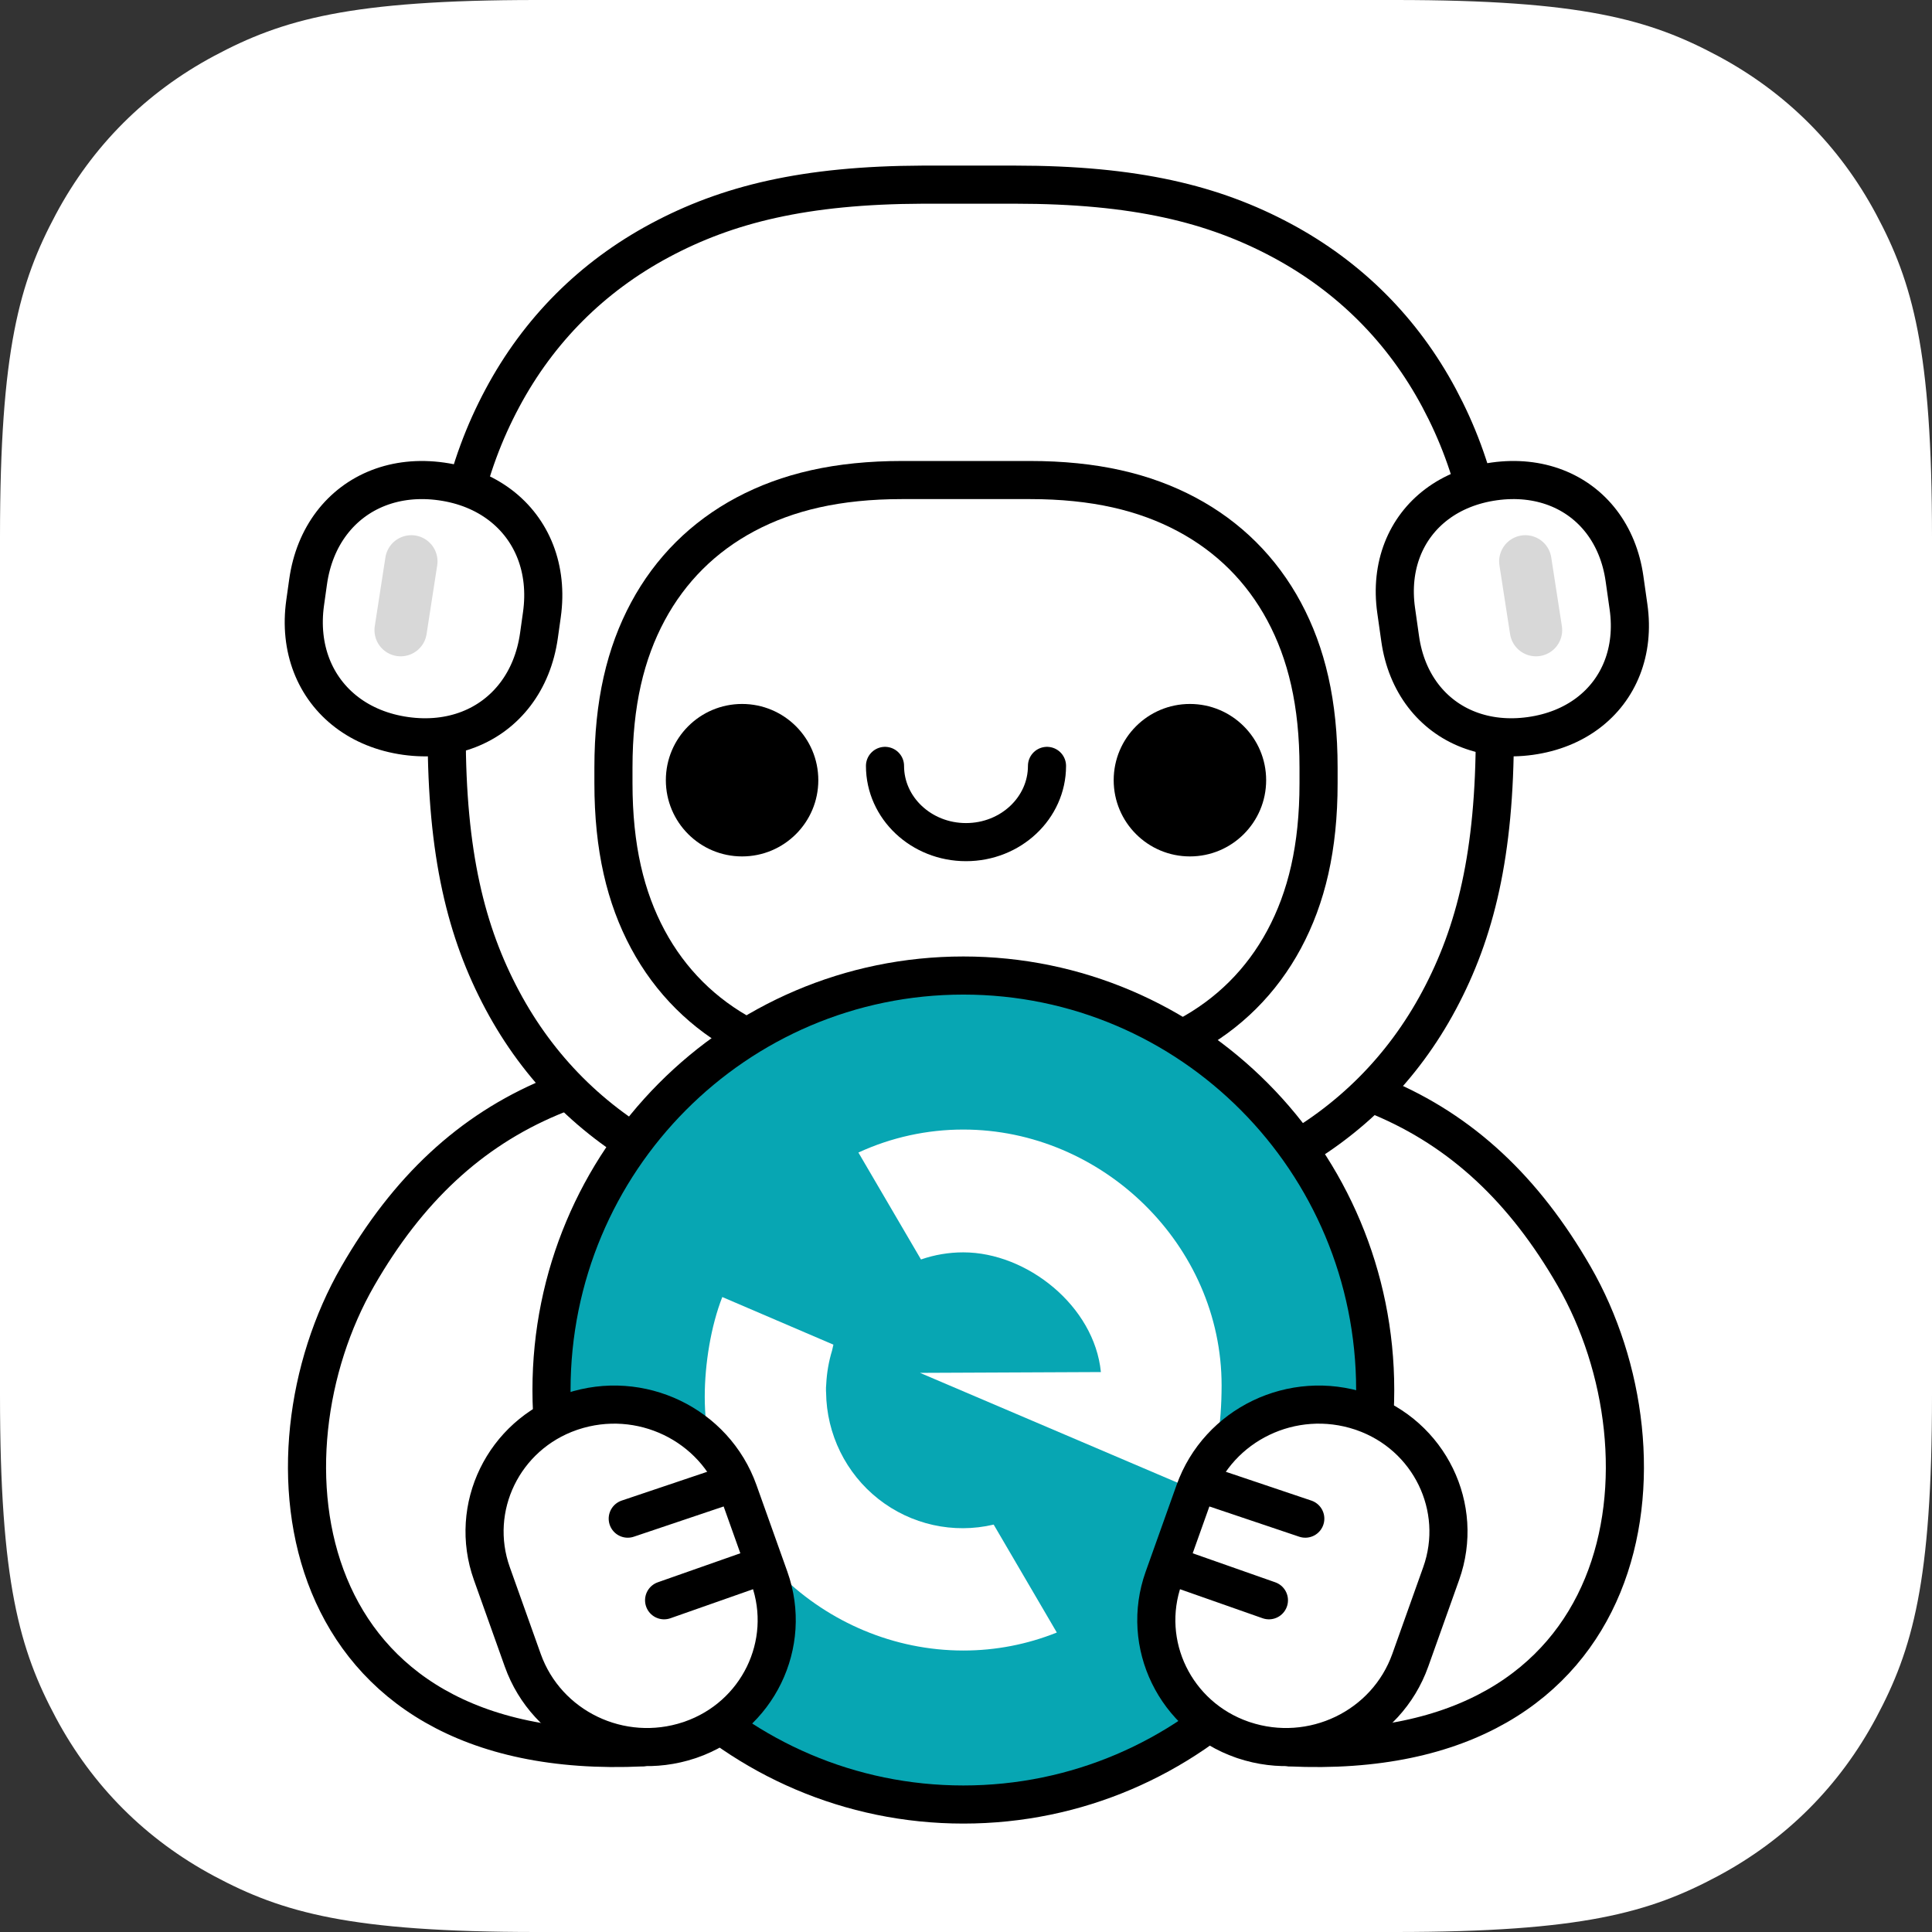 <svg xmlns="http://www.w3.org/2000/svg" xmlns:xlink="http://www.w3.org/1999/xlink" width="120" height="120" version="1.1" viewBox="0 0 120 120"><rect x="0" y="0" width="120" height="120" fill="#333333" stroke="none"/><title>appIcon120</title><desc>Created with Sketch.</desc><g id="Home" fill="none" fill-rule="evenodd" stroke="none" stroke-width="1"><g id="Desktop" transform="translate(-122, -7363)"><g id="Get-the-app" transform="translate(0, 7273)"><g id="appIcon120" transform="translate(122, 90)"><path id="Rectangle" fill="#FFF" d="M33.331,-1.3465924e-15 L86.669,1.3465924e-15 C98.259,-7.82408963e-16 102.462,1.207 106.699,3.473 C110.936,5.739 114.261,9.064 116.527,13.301 C118.793,17.538 120,21.741 120,33.331 L120,86.669 C120,98.259 118.793,102.462 116.527,106.699 C114.261,110.936 110.936,114.261 106.699,116.527 C102.462,118.793 98.259,120 86.669,120 L33.331,120 C21.741,120 17.538,118.793 13.301,116.527 C9.064,114.261 5.739,110.936 3.473,106.699 C1.207,102.462 5.21605976e-16,98.259 -8.97728267e-16,86.669 L8.97728267e-16,33.331 C-5.21605976e-16,21.741 1.207,17.538 3.473,13.301 C5.739,9.064 9.064,5.739 13.301,3.473 C17.538,1.207 21.741,7.82408963e-16 33.331,-1.3465924e-15 Z"/><g id="Elements/App-Icon"><g id="icon" transform="translate(2, 2)"><path id="Oval-Copy-4" fill="#FFF" fill-rule="nonzero" stroke="#000" stroke-width="2.367" d="M68.599,103.405 C88.183,113.258 97.987,96.665 96.662,83.871 C95.378,71.476 88.367,64.305 74.018,59.47 C59.669,54.634 63.51,83.229 73.691,85.791 C78.31,86.953 66.907,102.553 68.599,103.405 Z" transform="translate(80.695, 82.657) rotate(-24) translate(-80.695, -82.657)"/><path id="Oval-Copy-3" fill="#FFF" fill-rule="nonzero" stroke="#000" stroke-width="2.367" d="M23.203,103.405 C42.787,113.258 52.591,96.665 51.266,83.871 C49.982,71.476 42.971,64.305 28.622,59.47 C14.272,54.634 18.114,83.229 28.295,85.791 C32.914,86.953 21.511,102.553 23.203,103.405 Z" transform="translate(35.299, 82.657) scale(-1, 1) rotate(-24) translate(-35.299, -82.657)"/><path id="Rectangle-Copy" fill="#FFF" fill-rule="nonzero" stroke="#000" stroke-width="2.367" d="M61.037,9.469 C68.522,9.469 73.383,10.672 77.602,12.931 C81.821,15.19 85.133,18.505 87.389,22.729 C89.621,26.908 90.821,31.715 90.847,39.073 L90.847,43.544 C90.847,51.037 89.645,55.904 87.389,60.128 C85.133,64.352 81.821,67.667 77.602,69.926 C73.383,72.185 68.522,73.388 61.037,73.388 L55.555,73.388 C48.07,73.388 43.209,72.185 38.99,69.926 C34.771,67.667 31.459,64.352 29.203,60.128 C26.947,55.904 25.745,51.037 25.745,43.544 L25.745,39.314 C25.745,31.82 26.947,26.953 29.203,22.729 C31.459,18.505 34.771,15.19 38.99,12.931 C43.163,10.697 47.965,9.495 55.314,9.469 L61.037,9.469 Z"/><path id="Rectangle" fill="#FFF" fill-rule="nonzero" stroke="#000" stroke-width="2.367" d="M54.037,27.816 L61.963,27.816 C65.979,27.816 69.09,28.557 71.701,29.947 C74.312,31.338 76.361,33.378 77.758,35.978 C79.154,38.578 79.898,41.676 79.898,45.674 L79.898,46.653 C79.898,50.651 79.154,53.749 77.758,56.349 C76.361,58.948 74.312,60.989 71.701,62.379 C69.09,63.77 65.979,64.51 61.963,64.51 L54.037,64.51 C50.021,64.51 46.91,63.77 44.299,62.379 C41.688,60.989 39.639,58.948 38.242,56.349 C36.846,53.749 36.102,50.651 36.102,46.653 L36.102,45.674 C36.102,41.676 36.846,38.578 38.242,35.978 C39.639,33.378 41.688,31.338 44.299,29.947 C46.91,28.557 50.021,27.816 54.037,27.816 Z"/><circle id="Oval" cx="44.092" cy="46.459" r="4.735" fill="#000" fill-rule="nonzero"/><circle id="Oval-Copy" cx="71.908" cy="46.459" r="4.735" fill="#000" fill-rule="nonzero"/><path id="Path" stroke="#000" stroke-linecap="round" stroke-width="2.367" d="M52.969,45.571 C52.969,48.186 55.222,50.306 58,50.306 C60.778,50.306 63.031,48.186 63.031,45.571"/><path id="Rectangle" fill="#FFF" fill-rule="nonzero" stroke="#000" stroke-width="2.367" d="M25.418,27.903 C26.841,28.103 28.075,28.615 29.066,29.367 C30.057,30.119 30.806,31.111 31.256,32.27 C31.706,33.43 31.858,34.757 31.658,36.178 L31.476,37.473 C31.276,38.895 30.764,40.129 30.011,41.119 C29.259,42.11 28.266,42.857 27.106,43.307 C25.945,43.757 24.618,43.909 23.195,43.71 C21.772,43.51 20.537,42.998 19.546,42.245 C18.555,41.493 17.807,40.501 17.356,39.342 C16.906,38.183 16.754,36.856 16.954,35.434 L17.136,34.139 C17.336,32.717 17.848,31.484 18.601,30.493 C19.354,29.503 20.346,28.755 21.507,28.305 C22.667,27.855 23.995,27.703 25.418,27.903 Z"/><line id="Path-3" x1="23.247" x2="23.187" y1="32.844" y2="37.163" stroke="#D8D8D8" stroke-linecap="round" stroke-linejoin="round" stroke-width="3.255" transform="translate(23.217, 35.003) rotate(8) translate(-23.217, -35.003)"/><path id="Rectangle" fill="#FFF" fill-rule="nonzero" stroke="#000" stroke-width="2.367" d="M90.812,27.9 C89.42,28.094 88.213,28.59 87.245,29.317 C86.277,30.045 85.547,31.004 85.108,32.127 C84.67,33.25 84.522,34.536 84.718,35.916 L84.967,37.672 C85.162,39.052 85.662,40.247 86.396,41.207 C87.13,42.166 88.099,42.89 89.232,43.324 C90.365,43.759 91.662,43.906 93.055,43.712 C94.447,43.518 95.654,43.023 96.622,42.295 C97.59,41.568 98.32,40.608 98.759,39.485 C99.198,38.362 99.346,37.076 99.15,35.696 L98.901,33.94 C98.705,32.561 98.205,31.365 97.471,30.405 C96.737,29.446 95.769,28.723 94.636,28.288 C93.503,27.853 92.205,27.706 90.812,27.9 Z"/><g id="logo" fill-rule="nonzero" transform="translate(32.255, 58.592)"><path id="Path" fill="#07A6B3" stroke="#000" stroke-width="2.367" d="M25.581,0 C11.452,0 0,11.527 0,25.745 C0,39.963 11.453,51.49 25.581,51.49 C39.708,51.49 51.161,39.963 51.161,25.745 C51.161,11.527 39.71,0 25.581,0 Z"/><path id="Path" fill="#FFF" d="M25.581,41.925 C16.933,41.925 9.518,34.869 9.518,26.164 C9.518,24.12 9.905,21.761 10.608,19.969 L17.509,22.927 C17.486,23.024 17.458,23.151 17.426,23.294 C17.22,23.972 17.098,24.673 17.064,25.38 C17.049,25.521 17.044,25.662 17.049,25.803 C17.049,25.835 17.053,25.867 17.055,25.9 C17.086,28.486 18.281,30.919 20.305,32.514 C22.328,34.108 24.961,34.693 27.464,34.103 L31.386,40.807 C29.539,41.548 27.569,41.927 25.581,41.925 Z"/><path id="Path" fill="#FFF" d="M40.405,32.149 L22.888,24.679 L34.123,24.629 C33.719,20.528 29.531,17.194 25.581,17.194 C24.686,17.193 23.796,17.343 22.949,17.636 L19.062,10.994 C21.108,10.051 23.332,9.564 25.582,9.567 C34.23,9.567 41.621,16.753 41.621,25.457 C41.619,27.804 41.318,30.147 40.403,32.149 L40.405,32.149 Z"/></g><g id="hand" fill="#FFF" fill-rule="nonzero" stroke="#000" stroke-width="2.367" transform="translate(37.384, 95.944) rotate(-1) translate(-37.384, -95.944) translate(27.884, 84.944)"><path id="Rectangle-Copy-3" d="M2.496,16.056 L0.671,10.638 C-0.719,6.513 1.547,2.059 5.732,0.689 L5.826,0.659 L5.826,0.659 C10.096,-0.68 14.665,1.613 16.078,5.804 L17.904,11.222 C19.293,15.347 17.027,19.801 12.842,21.171 L12.748,21.201 L12.748,21.201 C8.478,22.541 3.909,20.248 2.496,16.056 Z"/><line id="Line-Copy-2" x1="12.109" x2="12.151" y1="9.543" y2="3.33" stroke-linecap="round" transform="translate(12.13, 6.436) rotate(-108) translate(-12.13, -6.436)"/><line id="Line-Copy-3" x1="14.308" x2="14.268" y1="14.612" y2="8.398" stroke-linecap="round" transform="translate(14.288, 11.505) rotate(-108) translate(-14.288, -11.505)"/></g><g id="hand" fill="#FFF" fill-rule="nonzero" stroke="#000" stroke-width="2.367" transform="translate(78.68, 95.944) scale(-1, 1) rotate(-1) translate(-78.68, -95.944) translate(69.18, 84.944)"><path id="Rectangle-Copy-3" d="M2.496,16.056 L0.671,10.638 C-0.719,6.513 1.547,2.059 5.732,0.689 L5.826,0.659 L5.826,0.659 C10.096,-0.68 14.665,1.613 16.078,5.804 L17.904,11.222 C19.293,15.347 17.027,19.801 12.842,21.171 L12.748,21.201 L12.748,21.201 C8.478,22.541 3.909,20.248 2.496,16.056 Z"/><line id="Line-Copy-2" x1="12.109" x2="12.151" y1="9.543" y2="3.33" stroke-linecap="round" transform="translate(12.13, 6.436) rotate(-108) translate(-12.13, -6.436)"/><line id="Line-Copy-3" x1="14.308" x2="14.268" y1="14.612" y2="8.398" stroke-linecap="round" transform="translate(14.288, 11.505) rotate(-108) translate(-14.288, -11.505)"/></g><line id="Path-3" x1="93.102" x2="93.042" y1="32.844" y2="37.163" stroke="#D8D8D8" stroke-linecap="round" stroke-linejoin="round" stroke-width="3.255" transform="translate(93.072, 35.003) scale(-1, 1) rotate(8) translate(-93.072, -35.003)"/></g></g></g></g></g></g></svg>